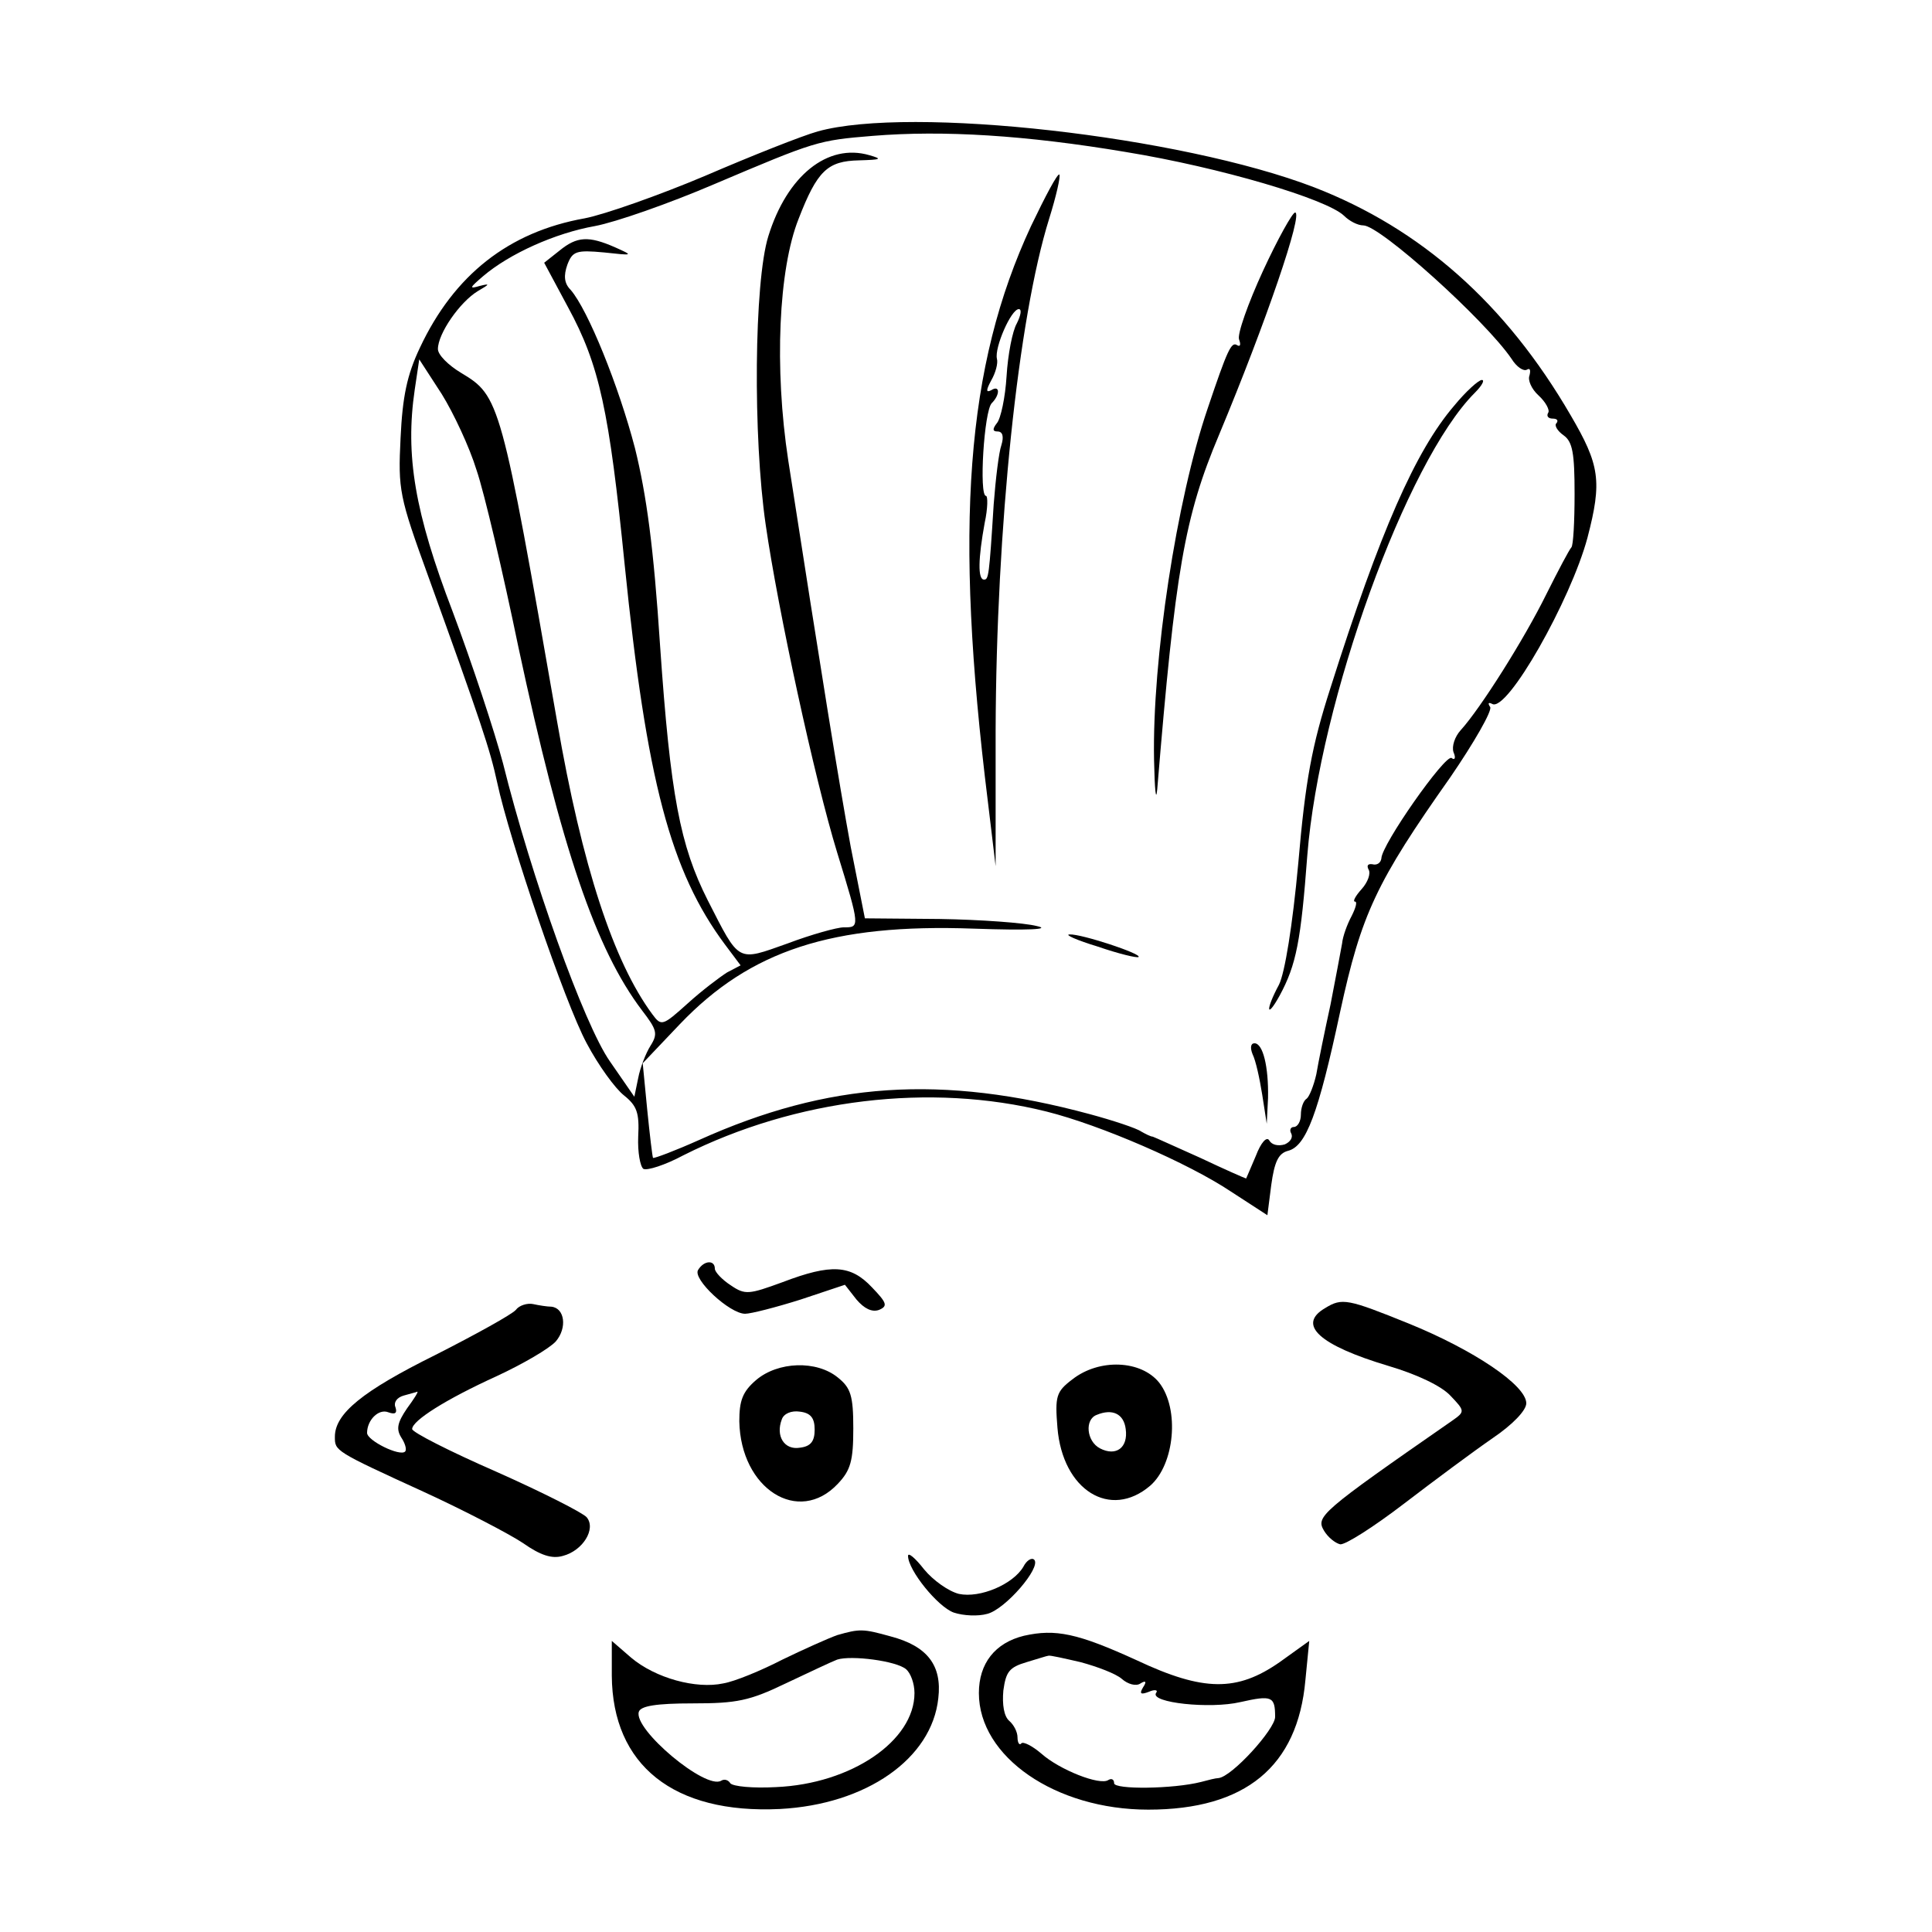 <?xml version="1.0" standalone="no"?>
<!DOCTYPE svg PUBLIC "-//W3C//DTD SVG 20010904//EN"
 "http://www.w3.org/TR/2001/REC-SVG-20010904/DTD/svg10.dtd">
<svg version="1.0" xmlns="http://www.w3.org/2000/svg"
 width="300pt" height="300pt" viewBox="0 0 300 300"
 preserveAspectRatio="xMidYMid meet">
<g transform="translate(0,300) scale(0.1,-0.1)"
fill="#000000" stroke="none">
<path d="M1270 2796 c-25 -7 -103 -38 -175 -69 -71 -30 -156 -60 -187 -66
-118 -21 -203 -88 -256 -201 -20 -42 -27 -76 -30 -140 -4 -81 -2 -91 43 -215
82 -227 96 -269 107 -320 19 -89 105 -342 139 -405 18 -34 44 -70 58 -81 20
-16 24 -27 22 -64 -1 -24 3 -46 8 -50 6 -3 34 6 62 21 175 88 384 113 564 68
84 -21 220 -80 286 -124 l57 -37 6 47 c5 36 11 49 26 53 28 7 47 57 81 216 33
152 56 201 171 364 37 54 65 103 62 109 -4 6 -3 8 3 5 23 -14 122 161 148 258
23 88 19 113 -26 190 -101 174 -233 290 -398 354 -208 80 -627 127 -771 87z
m478 -32 c147 -24 312 -73 339 -99 8 -8 21 -15 30 -15 26 0 189 -147 230 -207
8 -13 19 -20 24 -17 5 3 6 -1 4 -9 -3 -7 3 -21 14 -31 11 -10 18 -23 15 -27
-3 -5 0 -9 7 -9 7 0 9 -3 6 -7 -4 -3 1 -12 11 -19 14 -10 17 -28 17 -91 0 -43
-2 -80 -5 -83 -3 -3 -20 -35 -39 -73 -34 -69 -102 -177 -133 -211 -9 -10 -14
-25 -11 -34 4 -9 2 -13 -3 -9 -10 6 -109 -135 -109 -156 -1 -7 -7 -11 -14 -9
-7 1 -9 -2 -6 -8 4 -6 -1 -20 -11 -31 -9 -10 -14 -19 -10 -19 4 0 1 -10 -5
-22 -7 -13 -14 -32 -15 -43 -2 -11 -10 -54 -18 -95 -9 -41 -19 -90 -22 -108
-4 -18 -11 -35 -15 -38 -5 -3 -9 -14 -9 -25 0 -10 -5 -19 -11 -19 -5 0 -7 -5
-4 -10 3 -6 -1 -13 -10 -17 -10 -3 -20 -1 -24 6 -4 7 -13 -3 -21 -24 -8 -19
-15 -35 -15 -35 -1 0 -33 14 -71 32 -38 17 -71 32 -74 33 -3 0 -11 4 -18 8 -7
5 -43 17 -80 27 -230 62 -406 50 -606 -40 -38 -17 -70 -29 -72 -28 -1 2 -5 35
-9 75 l-7 72 58 61 c109 114 236 156 456 148 86 -3 121 -1 98 4 -19 5 -87 10
-151 11 l-116 1 -22 111 c-18 98 -45 265 -97 600 -22 144 -15 297 16 375 29
75 45 90 94 91 34 1 37 2 16 8 -65 19 -128 -32 -157 -126 -22 -71 -24 -311 -4
-448 19 -132 76 -395 111 -509 36 -117 35 -116 10 -116 -10 0 -50 -11 -87 -25
-79 -28 -74 -31 -124 67 -43 85 -58 163 -74 395 -10 153 -21 234 -39 307 -25
96 -73 215 -100 246 -10 10 -11 22 -5 39 8 21 14 23 57 19 46 -5 46 -5 17 8
-41 18 -59 17 -86 -5 l-24 -19 37 -69 c49 -90 64 -161 88 -400 34 -335 71
-476 156 -590 l24 -32 -21 -11 c-11 -7 -39 -28 -61 -48 -39 -35 -41 -36 -55
-17 -60 81 -109 229 -148 455 -87 499 -89 505 -149 541 -20 12 -36 28 -36 37
0 24 34 73 62 90 19 11 19 12 3 8 -17 -5 -16 -3 5 15 41 35 112 67 174 78 32
6 115 35 185 65 158 67 161 68 246 75 110 9 238 1 393 -25z m-1008 -494 c12
-35 41 -159 65 -275 67 -313 120 -469 192 -564 23 -30 25 -36 13 -55 -7 -11
-16 -34 -19 -50 l-6 -29 -38 55 c-40 57 -122 286 -166 463 -13 49 -48 155 -78
235 -59 154 -74 243 -59 345 l7 47 35 -54 c18 -29 43 -82 54 -118z"/>
<path d="M1601 2649 c-101 -217 -120 -467 -67 -894 l12 -100 0 210 c1 316 35
641 83 795 11 35 18 66 16 69 -3 2 -22 -34 -44 -80z m-22 -151 c-7 -12 -14
-49 -16 -82 -2 -33 -9 -66 -15 -73 -7 -9 -7 -13 1 -13 8 0 10 -8 6 -21 -4 -11
-9 -53 -12 -92 -7 -112 -8 -117 -15 -117 -10 0 -9 33 1 88 5 23 5 42 2 42 -11
0 -3 132 9 144 13 13 13 29 -1 20 -8 -4 -8 0 0 15 7 12 11 27 9 34 -4 17 22
77 34 77 5 0 3 -10 -3 -22z"/>
<path d="M1961 2579 c-23 -50 -40 -98 -37 -106 3 -8 2 -12 -3 -9 -9 6 -15 -7
-46 -99 -48 -141 -86 -389 -83 -545 1 -47 3 -67 5 -45 28 339 42 422 96 550
73 175 131 345 118 345 -4 0 -27 -41 -50 -91z"/>
<path d="M2258 2370 c-60 -70 -115 -195 -192 -438 -29 -90 -39 -144 -50 -272
-9 -98 -21 -171 -30 -189 -21 -39 -20 -55 1 -17 26 48 33 85 43 218 19 239
154 612 260 718 11 11 16 20 11 20 -5 0 -25 -18 -43 -40z"/>
<path d="M1705 1530 c32 -11 61 -18 63 -16 5 5 -89 36 -107 35 -9 0 11 -9 44
-19z"/>
<path d="M1945 1363 c5 -10 11 -38 15 -63 l7 -45 2 40 c1 49 -8 85 -21 85 -6
0 -7 -7 -3 -17z"/>
<path d="M1084 1028 c-9 -14 49 -68 73 -68 9 0 48 10 86 22 l69 23 18 -23 c12
-14 24 -20 35 -16 14 6 12 11 -11 35 -33 35 -63 37 -139 8 -52 -19 -58 -20
-80 -5 -14 9 -25 21 -25 26 0 14 -17 13 -26 -2z"/>
<path d="M801 966 c-6 -7 -62 -38 -125 -70 -113 -56 -156 -91 -156 -127 0 -22
-1 -22 139 -86 63 -29 132 -65 153 -79 27 -19 45 -25 62 -20 31 8 52 42 37 60
-6 7 -69 39 -141 71 -71 31 -130 61 -130 66 0 13 52 46 131 82 41 19 82 43 92
54 18 21 14 52 -7 54 -6 0 -19 2 -28 4 -9 2 -22 -2 -27 -9z m-169 -153 c-15
-22 -17 -32 -9 -45 6 -9 9 -19 6 -22 -8 -8 -59 17 -59 29 0 20 18 38 33 32 11
-4 14 -1 11 8 -3 7 2 15 13 18 10 3 19 5 21 6 2 0 -5 -11 -16 -26z"/>
<path d="M2058 969 c-45 -26 -9 -58 98 -90 44 -13 82 -31 96 -46 23 -24 23
-25 3 -39 -206 -143 -212 -149 -199 -171 6 -10 17 -19 25 -21 8 -1 52 27 99
63 47 36 109 82 138 102 31 21 52 43 52 54 0 28 -82 83 -183 124 -94 38 -103
40 -129 24z"/>
<path d="M1174 857 c-21 -18 -26 -32 -26 -64 2 -105 92 -162 153 -97 20 21 24
36 24 86 0 51 -4 63 -24 79 -33 27 -93 25 -127 -4z m91 -77 c0 -18 -6 -26 -23
-28 -24 -4 -38 18 -28 44 3 9 15 14 28 12 17 -2 23 -10 23 -28z"/>
<path d="M1665 858 c-25 -19 -27 -26 -23 -75 8 -97 82 -143 144 -90 38 33 46
119 14 160 -28 35 -93 38 -135 5z m83 -77 c4 -29 -15 -43 -40 -30 -21 11 -24
45 -5 52 24 10 42 2 45 -22z"/>
<path d="M1410 584 c0 -22 46 -79 71 -88 15 -5 38 -6 52 -2 28 7 84 72 73 84
-4 4 -12 -1 -17 -11 -16 -27 -67 -49 -100 -42 -16 4 -40 21 -54 38 -14 18 -25
27 -25 21z"/>
<path d="M1300 461 c-14 -5 -52 -22 -85 -38 -33 -17 -74 -34 -92 -37 -42 -9
-105 8 -143 40 l-30 26 0 -54 c1 -139 96 -215 261 -207 134 7 236 78 246 172
6 51 -17 81 -74 96 -43 12 -48 12 -83 2z m107 -53 c7 -6 13 -22 13 -37 0 -74
-98 -141 -215 -146 -36 -2 -67 1 -71 6 -3 5 -9 7 -14 4 -24 -15 -137 80 -128
107 3 9 27 13 84 13 68 0 88 4 144 31 36 17 72 34 80 37 22 7 92 -2 107 -15z"/>
<path d="M1590 460 c-45 -11 -70 -43 -70 -89 0 -99 119 -181 263 -181 151 0
232 67 244 201 l6 61 -46 -33 c-66 -46 -118 -46 -222 3 -92 42 -126 49 -175
38z m88 -41 c26 -7 55 -18 64 -26 9 -8 22 -12 29 -7 8 5 10 3 4 -6 -6 -10 -4
-12 9 -7 9 4 15 3 11 -2 -9 -15 84 -25 131 -14 49 11 54 9 54 -23 0 -19 -67
-93 -88 -95 -4 0 -16 -3 -27 -6 -43 -11 -135 -12 -135 -2 0 6 -4 8 -9 5 -13
-9 -76 16 -104 41 -14 12 -28 19 -31 16 -3 -4 -6 1 -6 9 0 9 -6 20 -13 26 -8
7 -11 25 -9 47 4 29 9 36 36 44 17 5 32 10 34 10 2 1 24 -4 50 -10z"/>
</g>
</svg>
